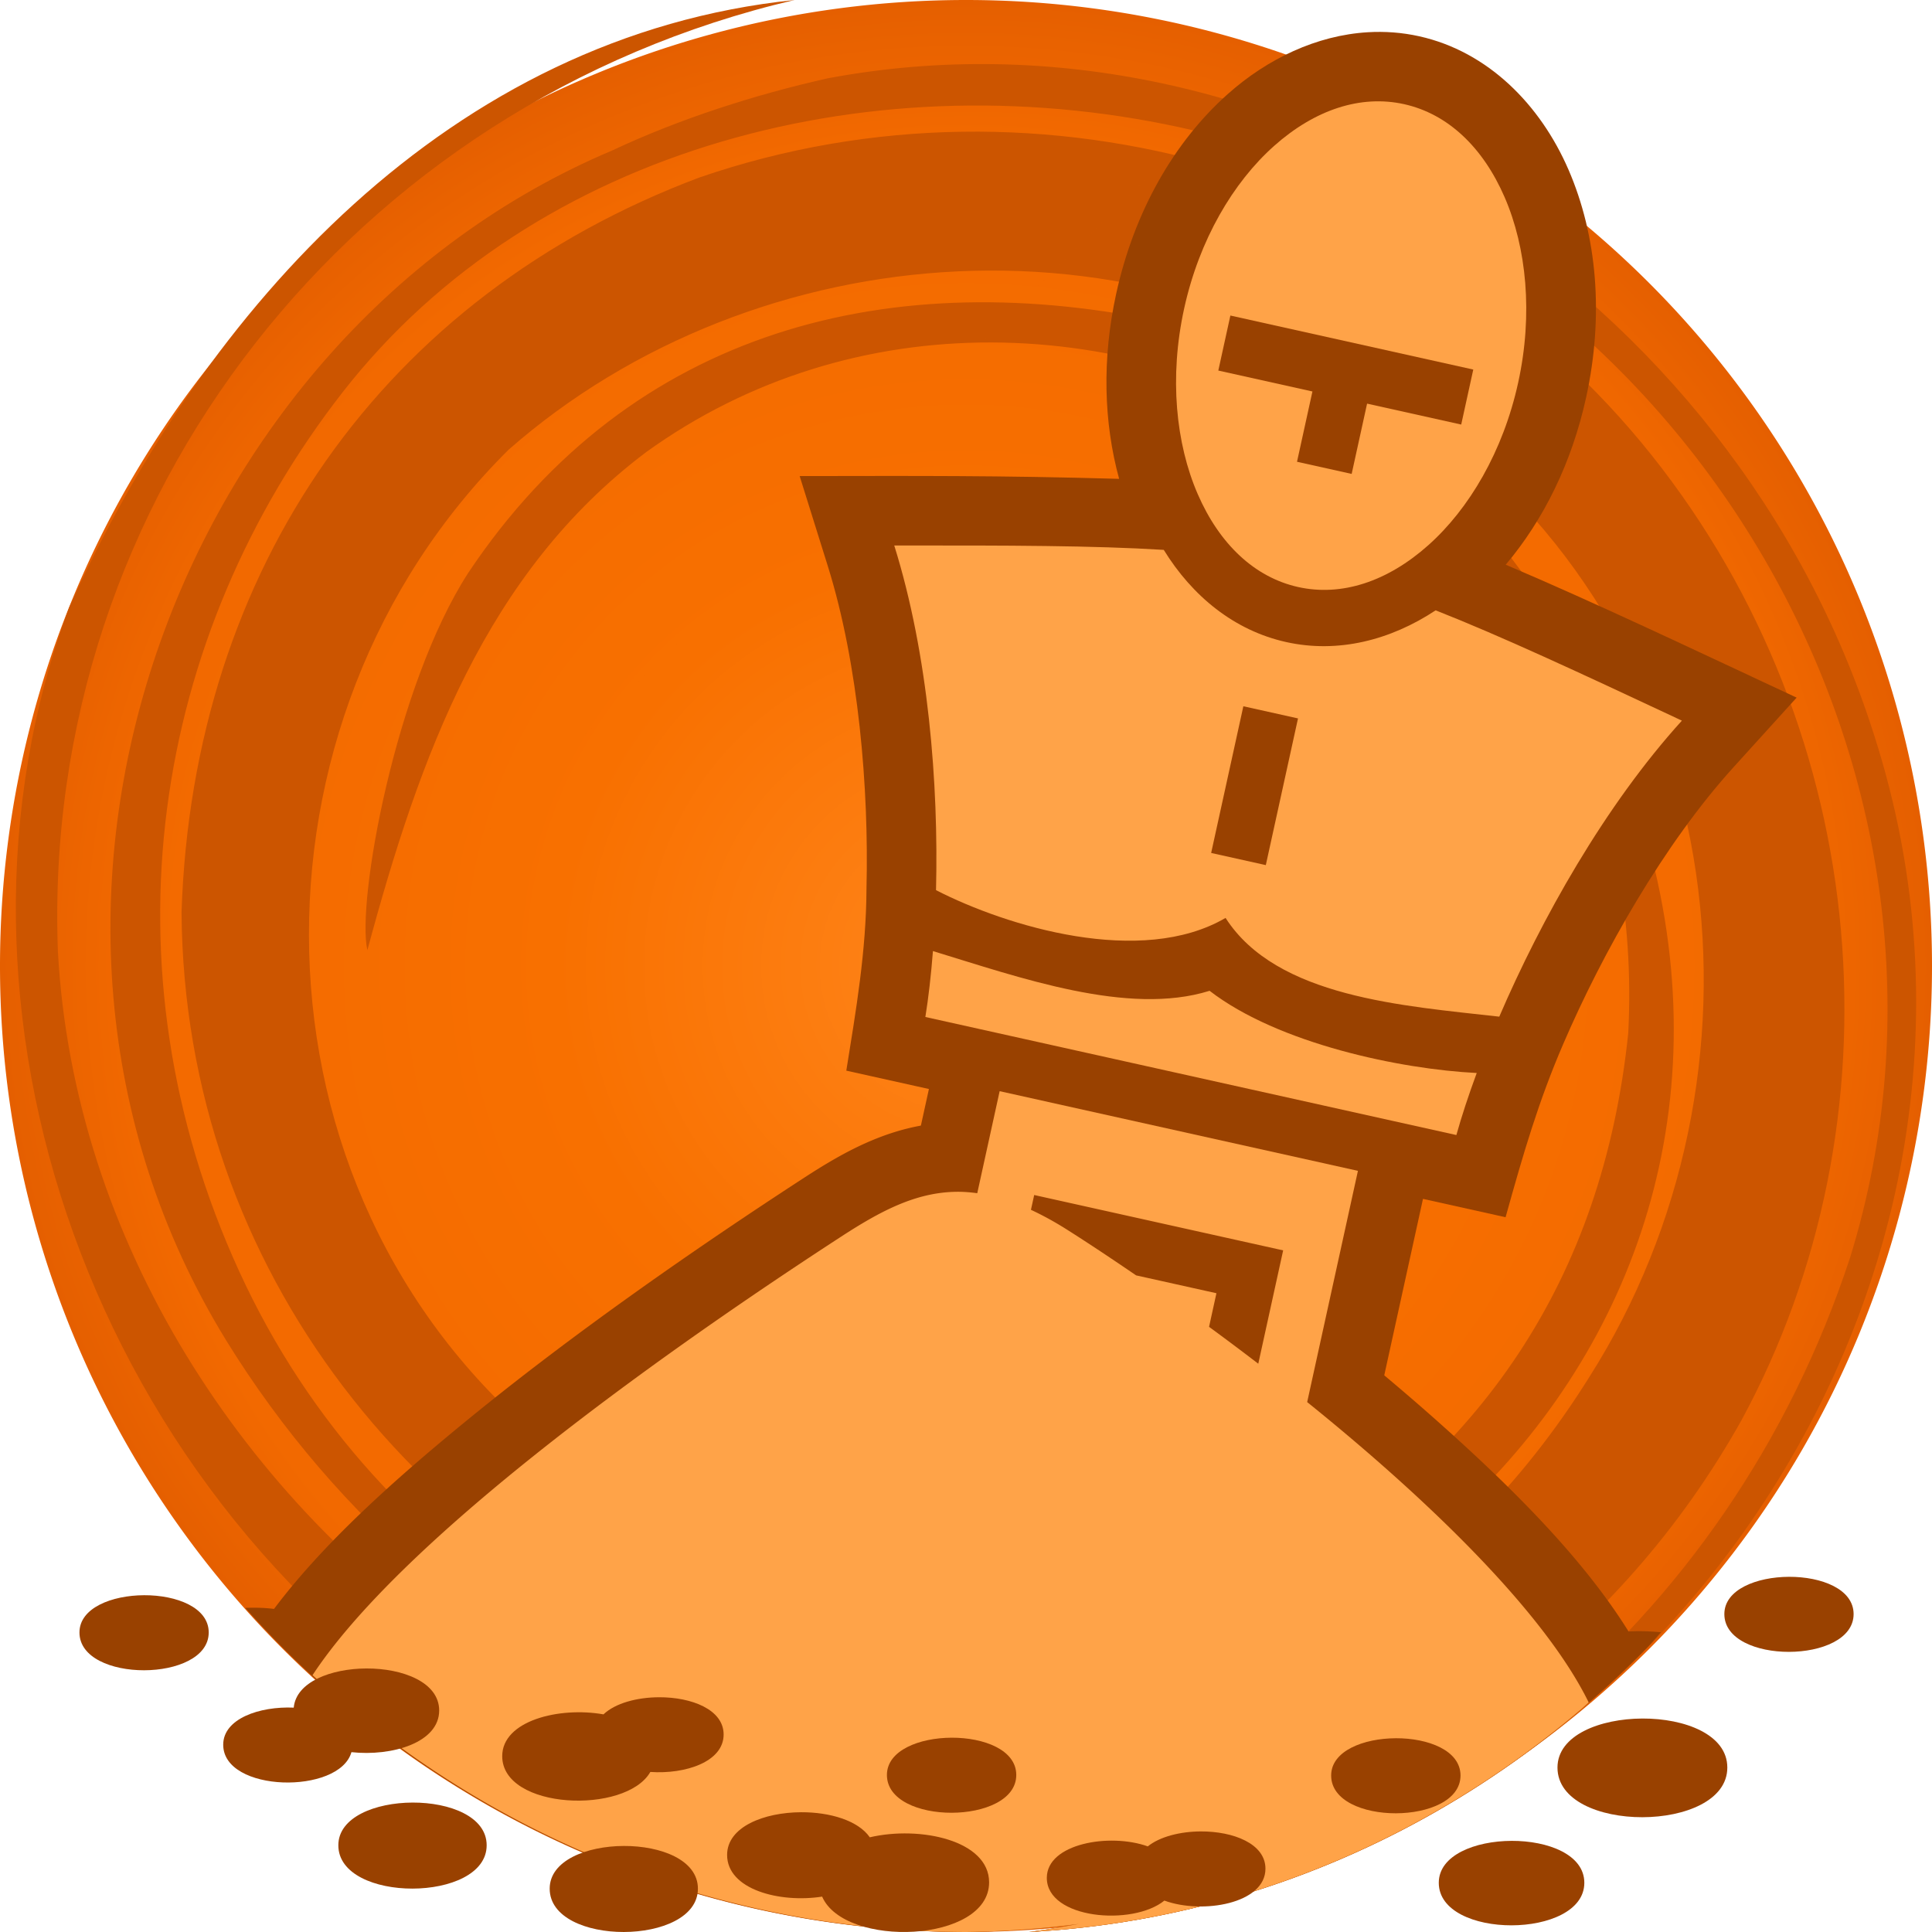 <svg height="500" viewBox="0 0 500 500" width="500" xmlns="http://www.w3.org/2000/svg" xmlns:xlink="http://www.w3.org/1999/xlink"><radialGradient id="a" cx="1362.729" cy="216.114" gradientTransform="matrix(1 -0 0 1 -112.729 33.894)" gradientUnits="userSpaceOnUse" r="250"><stop offset="0" stop-color="#ff851a"/><stop offset=".424" stop-color="#f87000"/><stop offset=".864" stop-color="#f26900"/><stop offset="1" stop-color="#e55f00"/></radialGradient><g transform="translate(-1000)"><path d="m1500 250a250 250 0 0 1 -250 250 250 250 0 0 1 -250-250 250 250 0 0 1 250-250 250 250 0 0 1 250 250z" fill="url(#a)" stroke-linecap="round" stroke-linejoin="round" stroke-width="1.002"/><path d="m1309.23 33.828c128.52 30.707 207.897 167.481 169.593 291.569-31.377 95.695-112.869 162.038-212.554 174.603 153.18-8.091 266.096-163.004 218.701-309.93-36.456-114.667-154.604-191.521-270.651-169.823-18.853 4.216-38.439 10.499-55.883 18.694-112.535 47.459-168.475 196.206-99.963 307.853 57.698 93.63 168.514 141.849 267.999 100.772-134.92 68.976-303.283-51.469-311.488-201.307-4.417-117.683 76.818-219.674 190.654-246.26-89.015 9.184-152.66 79.392-187.741 157.212-38.455 102.703 5.234 231.751 109.038 294.084 114.511 66.105 260.354 29.372 323.684-83.602 42.21-77.698 34.351-177.624-23.178-249.889-57.54-72.258-157.543-102.46-246.412-71.877-81.743 30.682-131.13 101.133-134.048 190.177.669 92.685 61.791 168.56 147.54 198.525 128.555 37.82 266.772-70.33 233.682-209.889-14.71-64.398-57.886-122.15-125.738-141.121-71.391-15.467-138.972 1.205-181.287 64.641-18.899 29.229-28.938 85.214-26.105 97.653m0 0c13.532-50.188 30.628-97.664 72.213-128.949 53.182-38.308 124.458-37.094 181.744-.48 50.146 36.48 75.484 90.377 72.356 150.917-6.667 64.044-38.404 109.833-91.64 141.008-63.902 34.561-135.38 4.832-189.126-35.284-78.871-65.486-79.748-186.672-8.974-256.761 63.737-55.942 167.021-64.892 238.717-6.651 78.816 58.353 90.305 169.041 40.972 246.624-35.227 56.419-88.457 87.601-152.558 93.632-81.949 2.183-160.666-41.915-196.869-120.938-36.206-79.025-22.577-164.332 26.873-227.661 49.432-63.309 138.349-86.746 220.45-67.542" fill="#c50"/></g><path d="m353.988 8.344c-13.224.789-25.968 6.843-36.242 15.996h-.002c-13.863 12.352-24.191 30.338-28.865 51.635-3.706 16.885-3.251 33.345.752 47.949-31.651-.893-52.092-.753-82.678-.717l7.299 23.342c7.965 25.477 10.637 57.534 9.994 83.375-.066 16.193-2.688 31.368-5.221 47.158l21.379 4.754-14.848 67.654-17.166-3.816-49.014 40.912 238.6 53.051-27.33-57.887c-5.743-1.277-11.486-2.554-17.229-3.83l14.85-67.654 21.375 4.752c4.682-16.824 8.536-30.006 14.9-44.793 10.227-23.764 26.12-51.844 44.062-71.635l16.361-18.045c-25.083-11.705-51.985-24.509-75.287-34.4 9.773-11.57 17.087-26.331 20.797-43.234 4.674-21.297 2.83-41.972-4.559-59.02h-.002c-7.303-16.846-20.859-30.553-38.619-34.502-4.44-.987-8.901-1.308-13.309-1.045z" fill="#994100"/><path d="m247.326 290.438c-16.028.195-28.63 7.472-39.572 14.592-27.608 17.958-58.373 39.366-85.018 61.01-20.853 16.938-39.106 33.437-51.818 50.346-2.494-.315-4.982-.358-7.453-.268a250 250 0 0 0 186.535 83.883 250 250 0 0 0 29.221-2.09c-4.297.755-8.584 1.539-12.953 2.09 54.745-2.892 104.288-24.602 143.268-57.934a250 250 0 0 0 11.904-10.854c1.923-1.871 3.827-3.757 5.688-5.688a250 250 0 0 0 2.715-3.105c-2.792-.249-5.58-.361-8.369-.191-11.854-19.026-30.317-37.541-51.527-56.248-26.513-23.385-57.249-45.894-84.195-62.971-13.049-8.27-25.806-12.653-38.205-12.555-.072.001-.146-.018-.219-.018z" fill="#994100"/><path d="m258.709 282.396-5.795 26.406c-1.833-.25-3.626-.388-5.369-.367-10.605.129-19.759 5.033-29.975 11.68-51.59 33.558-114.269 79.38-136.689 113.418a250 250 0 0 0 169.119 66.467 250 250 0 0 0 29.221-2.09c-4.297.755-8.584 1.539-12.953 2.09 54.745-2.892 104.288-24.602 143.268-57.934a250 250 0 0 0 1.617-1.475c-11.071-22.641-40.213-51.418-72.857-77.732l13.135-59.846zm8.938 26.873 64.432 14.326-6.438 29.336c-4.231-3.246-8.487-6.432-12.738-9.547l1.908-8.697-20.789-4.623c-6.093-4.163-12.117-8.183-17.906-11.852-3.275-2.075-6.356-3.74-9.309-5.113z" fill="#ffa348"/><path d="m231.432 141.178c8.867 28.362 11.489 61.838 10.809 89.193 18.312 9.395 53.09 19.952 74.934 7.186 13.196 20.602 46.083 22.744 70.836 25.553 10.83-25.165 27.269-54.56 47.26-76.609-26.986-12.654-46.835-21.884-63.725-28.547-11.69 7.726-25.259 11.196-38.703 8.207-13.444-2.989-24.298-11.89-31.666-23.854-18.107-1.118-39.974-1.164-69.744-1.129zm90.346 41.602 14.145 3.145-8.332 37.963-14.145-3.145zm-8.737 73.638c17.799 13.73 49.523 20.303 69.136 21.272-2.153 5.835-3.927 11.257-5.271 16.057l-137.421-30.555c.8-4.991 1.469-10.748 1.959-17.054 22.402 6.82 50.518 16.881 71.597 10.279z" fill="#ffa348" stroke-width="36"/><path d="m363.391 26.96c11.26 2.504 20.375 11.087 26.011 24.089 5.635 13.002 7.405 30.181 3.494 48.002-3.911 17.821-12.706 32.651-23.258 42.054-10.553 9.402-22.412 13.322-33.672 10.819-11.26-2.504-20.375-11.087-26.011-24.089-5.635-13.002-7.405-30.181-3.494-48.002 3.911-17.821 12.705-32.651 23.258-42.054 10.553-9.402 22.412-13.322 33.672-10.819z" fill="#ffa348" stroke-width="36"/><g fill="#994100"><path d="m381.283 95.639-62.861-13.977-3.124 14.236 24.359 5.416-3.992 18.191 14.144 3.145 3.992-18.191 24.359 5.416z"/><path d="m161.438 477.732c-9.592.036-19.18 3.751-19.18 11.053 0 15.021 38.359 14.886 38.359 0 0-7.443-9.589-11.088-19.18-11.053z"/><path d="m391.189 476.41v.002c-9.416.036-18.834 3.684-18.834 10.852 0 14.746 37.668 14.614 37.668 0 0-7.308-9.418-10.888-18.834-10.854z"/><path d="m106.768 466.502c-9.592.034-19.207 3.752-19.207 11.053 0 15.021 38.387 14.886 38.387 0 0-7.442-9.589-11.089-19.18-11.053z"/><path d="m310.783 473.97c-5.271.02-10.561 1.32-13.738 3.871-9.844-3.537-26.129-.746-26.129 8.145-.002 10.667 22.188 12.556 30.426 5.885 9.844 3.597 26.156.807 26.156-8.256 0-6.49-8.349-9.674-16.713-9.645z"/><path d="m207.355 469.004c-9.591.034-19.18 3.752-19.18 11.053 0 8.941 13.587 12.498 24.592 10.785 5.81 13.392 43.213 12.043 43.213-3.693 0-10.896-17.918-14.69-30.879-11.656-3.02-4.371-10.38-6.515-17.746-6.488z"/><path d="m361.24 449.853v.002c-8.365.03-16.738 3.276-16.738 9.643 0 13.099 33.477 12.981 33.477 0 0-6.49-8.374-9.675-16.738-9.645z"/><path d="m425.064 444.754c-10.993.04-21.99 4.317-21.99 12.688 0 17.215 43.955 17.059 43.955-.002 0-8.53-10.971-12.726-21.965-12.686z"/><path d="m246.271 449.715c-8.363.032-16.738 3.28-16.738 9.646 0 13.099 33.477 12.981 33.477 0 0-6.491-8.374-9.677-16.738-9.646z"/><path d="m170.562 439.248c-5.651.021-11.306 1.503-14.379 4.43-11.453-2.033-26.209 1.63-26.209 10.809 0 13.903 31.993 15.161 38.334 4.094 9.044.624 18.967-2.613 18.967-9.688 0-6.491-8.347-9.675-16.711-9.645z"/><path d="m94.826 431.797c-9.091.034-18.19 3.45-18.807 10.137-8.837-.379-18.252 2.847-18.252 9.598 0 12.417 30.054 12.96 33.186 1.926 10.513 1.138 22.707-2.468 22.707-10.787 0-7.306-9.418-10.908-18.834-10.873z"/><path d="m37.303 412.841c-8.364.031-16.738 3.276-16.738 9.643 0 13.1 33.451 12.981 33.451 0 0-6.489-8.348-9.673-16.711-9.643z"/><path d="m462.999 408.077c-8.364.031-16.738 3.278-16.738 9.645 0 13.098 33.451 12.981 33.451 0 0-6.491-8.347-9.675-16.711-9.645z"/></g></svg>